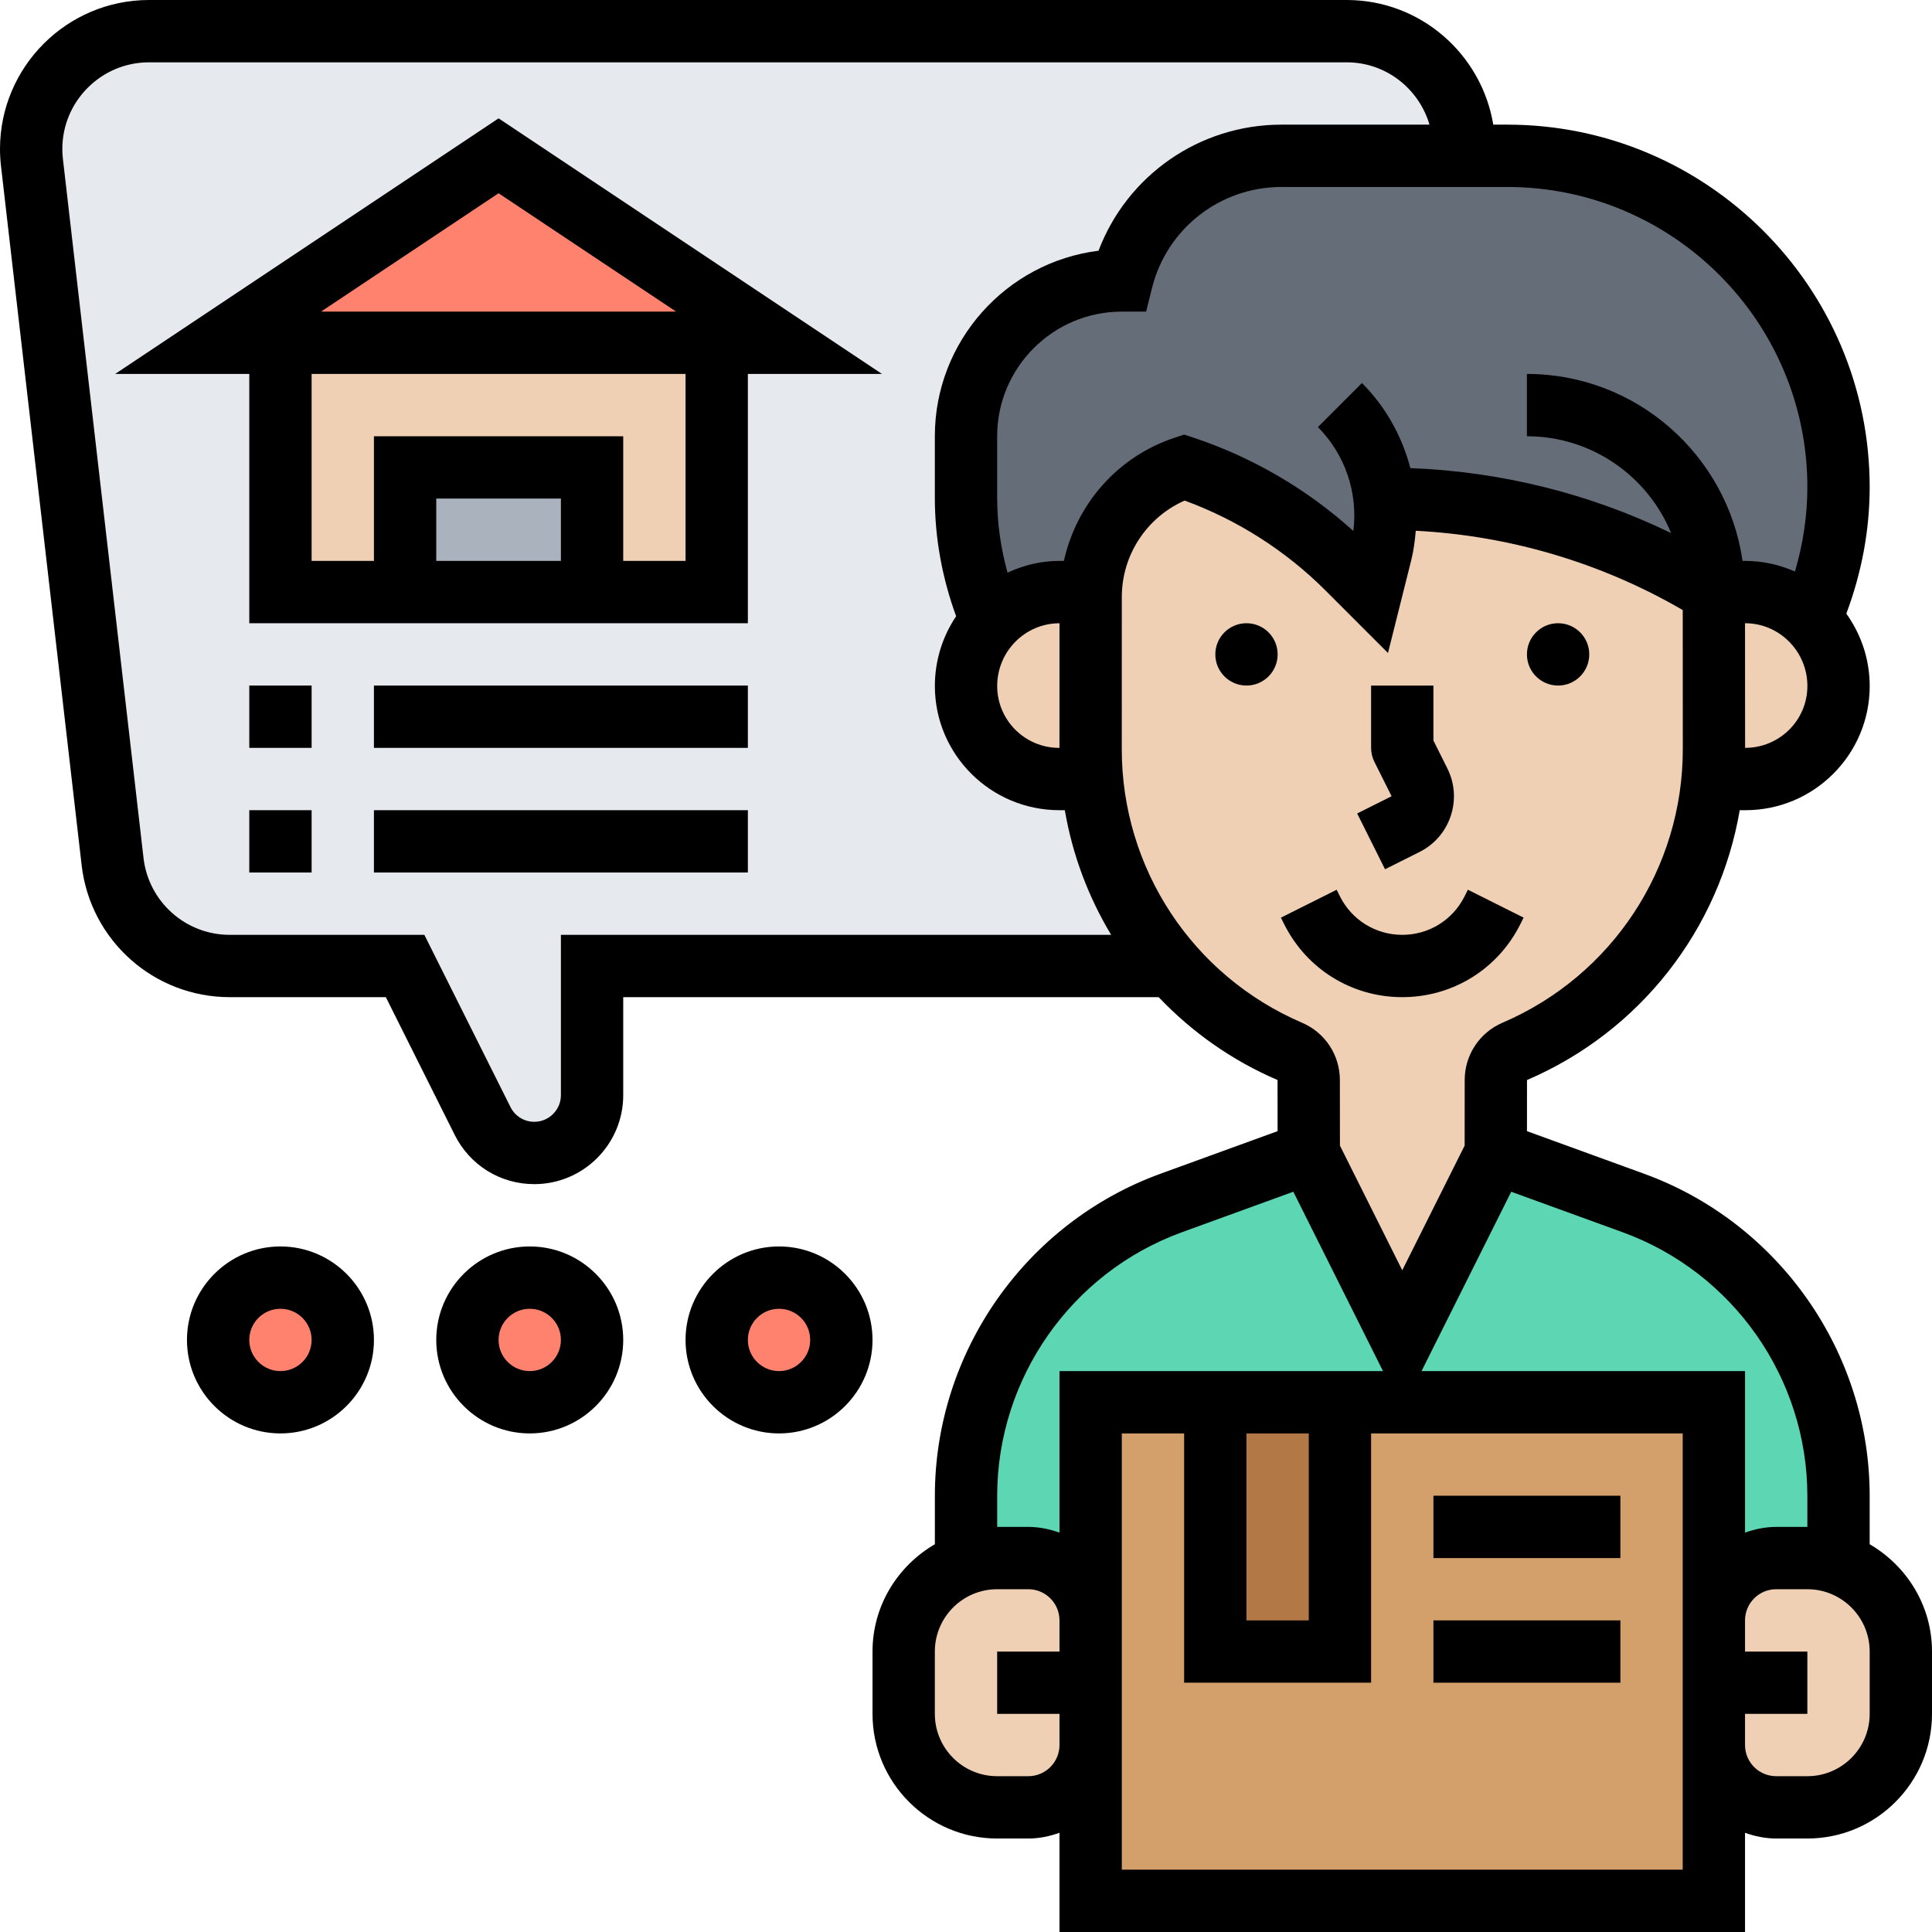 <svg width="250" height="250" viewBox="0 0 250 250" fill="none" xmlns="http://www.w3.org/2000/svg">
<path d="M221.774 181.452H141.129V245.968H221.774V181.452Z" fill="#D3A06C"/>
<path d="M100.806 181.452C105.26 181.452 108.871 177.841 108.871 173.387C108.871 168.933 105.26 165.323 100.806 165.323C96.353 165.323 92.742 168.933 92.742 173.387C92.742 177.841 96.353 181.452 100.806 181.452Z" fill="#FF826E"/>
<path d="M68.548 181.452C73.002 181.452 76.613 177.841 76.613 173.387C76.613 168.933 73.002 165.323 68.548 165.323C64.094 165.323 60.484 168.933 60.484 173.387C60.484 177.841 64.094 181.452 68.548 181.452Z" fill="#FF826E"/>
<path d="M36.29 181.452C40.744 181.452 44.355 177.841 44.355 173.387C44.355 168.933 40.744 165.323 36.29 165.323C31.836 165.323 28.226 168.933 28.226 173.387C28.226 177.841 31.836 181.452 36.29 181.452Z" fill="#FF826E"/>
<path d="M189.476 20.161H165.806C160.927 20.161 156.371 21.814 152.702 24.677C149.073 27.5 146.371 31.532 145.161 36.29C134.032 36.29 125 45.323 125 56.452V64.395C125 70 126.129 75.444 128.266 80.444C126.25 82.581 125 85.524 125 88.75C125 92.097 126.371 95.081 128.548 97.258C130.726 99.436 133.71 100.806 137.056 100.806H137.097H141.29H141.331C141.936 107.903 144.355 114.597 148.145 120.363C149.234 121.976 150.403 123.548 151.694 125H76.613V141.734C76.613 145.847 73.266 149.194 69.153 149.194C66.29 149.194 63.71 147.581 62.46 145.081L52.419 125H29.718C21.976 125 15.444 119.194 14.556 111.492L4.113 21.048C4.073 20.444 4.032 19.879 4.032 19.274C4.032 10.847 10.847 4.032 19.274 4.032H174.274C178.468 4.032 182.298 5.726 185.04 8.508C187.823 11.25 189.516 15.081 189.516 19.274C189.516 19.597 189.516 19.879 189.476 20.161Z" fill="#E6E9ED"/>
<path d="M92.742 44.355H36.29V76.613H92.742V44.355Z" fill="#F0D0B4"/>
<path d="M76.613 60.484H52.419V76.613H76.613V60.484Z" fill="#AAB2BD"/>
<path d="M100.806 44.355H92.742H36.29H28.226L64.516 20.161L100.806 44.355Z" fill="#FF826E"/>
<path d="M179.194 64.516C179.395 66.855 179.274 69.194 178.669 71.532L177.419 76.613L174.355 73.548C168.427 67.621 161.169 63.145 153.226 60.484C146.21 62.823 141.411 69.274 141.129 76.613H137.097C133.629 76.613 130.484 78.064 128.266 80.444C126.129 75.444 125 70 125 64.395V56.452C125 45.323 134.032 36.29 145.161 36.29C146.371 31.532 149.073 27.5 152.702 24.677C156.371 21.814 160.927 20.161 165.806 20.161H189.476H195.04C218.71 20.161 237.903 39.355 237.903 63.024C237.903 68.952 236.653 74.798 234.355 80.161C232.177 77.984 229.153 76.613 225.806 76.613H221.774L220.766 76.008C208.226 68.508 193.911 64.516 179.274 64.516H179.194Z" fill="#656D78"/>
<path d="M129.032 201.613C127.621 201.613 126.25 201.855 125 202.339V202.298V193.548C125 176.613 135.605 161.452 151.532 155.685L169.355 149.194L181.452 173.387L193.548 149.194L211.371 155.685C227.298 161.452 237.903 176.613 237.903 193.548V202.298V202.339C236.653 201.855 235.282 201.613 233.871 201.613H229.839C225.403 201.613 221.774 205.242 221.774 209.677V181.452H173.387H157.258H141.129V209.677C141.129 205.242 137.5 201.613 133.065 201.613H129.032Z" fill="#5CD6B3"/>
<path d="M173.387 181.452H157.258V213.71H173.387V181.452Z" fill="#B27946"/>
<path d="M116.935 221.774V213.71C116.935 208.427 120.282 203.952 125 202.339C126.25 201.855 127.621 201.613 129.032 201.613H133.065C137.5 201.613 141.129 205.242 141.129 209.677V217.742V225.806C141.129 230.242 137.5 233.871 133.065 233.871H129.032C122.339 233.871 116.935 228.468 116.935 221.774Z" fill="#F0D0B4"/>
<path d="M245.968 213.71V221.774C245.968 228.468 240.565 233.871 233.871 233.871H229.839C225.403 233.871 221.774 230.242 221.774 225.806V217.742V209.677C221.774 205.242 225.403 201.613 229.839 201.613H233.871C235.282 201.613 236.653 201.855 237.903 202.339C242.621 203.952 245.968 208.427 245.968 213.71Z" fill="#F0D0B4"/>
<path d="M237.903 88.75C237.903 95.403 232.5 100.806 225.887 100.806H225.806H221.613H221.573C221.734 99.516 221.774 98.226 221.774 96.936V76.613H225.806C229.153 76.613 232.177 77.984 234.355 80.161C236.532 82.339 237.903 85.403 237.903 88.75Z" fill="#F0D0B4"/>
<path d="M221.774 76.613V96.936C221.774 98.226 221.734 99.516 221.573 100.806C220.202 116.25 210.444 129.879 196.008 136.048C194.516 136.694 193.548 138.145 193.548 139.758V149.194L181.452 173.387L169.355 149.194V139.758C169.355 138.145 168.387 136.694 166.895 136.048C160.927 133.508 155.766 129.677 151.694 125C150.403 123.548 149.234 121.976 148.145 120.363C144.355 114.597 141.935 107.903 141.331 100.806C141.169 99.516 141.129 98.226 141.129 96.936V77.258C141.129 77.056 141.129 76.814 141.129 76.613C141.411 69.274 146.21 62.823 153.226 60.484C161.169 63.145 168.427 67.621 174.355 73.548L177.419 76.613L178.669 71.532C179.274 69.194 179.395 66.855 179.194 64.516H179.274C193.911 64.516 208.226 68.508 220.766 76.008L221.774 76.613Z" fill="#F0D0B4"/>
<path d="M141.129 96.936C141.129 98.226 141.169 99.516 141.331 100.806H141.29H137.097H137.056C133.71 100.806 130.726 99.436 128.548 97.258C126.371 95.081 125 92.097 125 88.75C125 85.524 126.25 82.581 128.266 80.444C130.484 78.064 133.629 76.613 137.097 76.613H141.129C141.129 76.814 141.129 77.056 141.129 77.258V96.936Z" fill="#F0D0B4"/>
<path d="M201.617 88.71C203.844 88.71 205.649 86.904 205.649 84.677C205.649 82.45 203.844 80.645 201.617 80.645C199.39 80.645 197.585 82.45 197.585 84.677C197.585 86.904 199.39 88.71 201.617 88.71Z" fill="black"/>
<path d="M161.294 88.71C163.521 88.71 165.327 86.904 165.327 84.677C165.327 82.45 163.521 80.645 161.294 80.645C159.067 80.645 157.262 82.45 157.262 84.677C157.262 86.904 159.067 88.71 161.294 88.71Z" fill="black"/>
<path d="M241.935 199.823V193.565C241.935 174.984 230.202 158.23 212.738 151.879L197.589 146.371L197.593 139.754C212.282 133.46 222.488 120.222 225.121 104.839H225.871C234.73 104.839 241.94 97.629 241.94 88.77C241.94 85.274 240.802 82.052 238.915 79.403C240.879 74.153 241.935 68.665 241.935 63.024C241.935 37.165 220.899 16.129 195.04 16.129H193.23C191.714 7 183.819 0 174.266 0H19.282C8.653 0 0 8.653 0 19.282C0 20.024 0.044 20.762 0.129 21.492L10.565 111.964C11.69 121.694 19.923 129.032 29.722 129.032H49.927L58.843 146.863C60.806 150.79 64.75 153.226 69.137 153.226C75.484 153.226 80.645 148.065 80.645 141.718V129.032H149.931C154.202 133.52 159.383 137.214 165.315 139.754L165.319 146.371L150.169 151.879C132.706 158.23 120.972 174.98 120.972 193.565V199.823C116.173 202.617 112.903 207.762 112.903 213.71V221.774C112.903 230.669 120.137 237.903 129.032 237.903H133.065C134.484 237.903 135.831 237.613 137.097 237.161V250H225.806V237.161C227.073 237.613 228.419 237.903 229.839 237.903H233.871C242.766 237.903 250 230.669 250 221.774V213.71C250 207.766 246.734 202.621 241.935 199.823ZM209.98 159.456C224.27 164.653 233.871 178.359 233.871 193.565V197.581H229.839C228.419 197.581 227.073 197.871 225.806 198.323V177.419H183.944L195.552 154.21L209.98 159.456ZM225.815 96.774L225.806 80.645C230.254 80.645 233.875 84.286 233.875 88.77C233.875 93.181 230.286 96.77 225.815 96.774ZM233.871 63.024C233.871 66.762 233.31 70.415 232.266 73.956C230.286 73.085 228.105 72.581 225.806 72.581H225.484C223.516 58.927 211.77 48.387 197.581 48.387V56.452C206 56.452 213.23 61.637 216.242 68.98C205.718 63.871 194.222 61.02 182.5 60.573C181.427 56.468 179.31 52.641 176.238 49.565L170.536 55.266C174.065 58.798 175.742 63.81 175.125 68.71C169.177 63.331 162.105 59.19 154.504 56.653L153.226 56.234L151.952 56.657C144.593 59.109 139.294 65.234 137.669 72.577H137.105C134.694 72.577 132.427 73.145 130.371 74.101C129.508 70.956 129.032 67.718 129.032 64.415V56.452C129.032 47.556 136.266 40.323 145.161 40.323H148.306L149.069 37.266C150.996 29.569 157.883 24.194 165.819 24.194H195.04C216.452 24.194 233.871 41.613 233.871 63.024ZM137.04 96.774C132.625 96.774 129.036 93.181 129.036 88.77C129.036 84.29 132.649 80.653 137.097 80.649L137.093 96.778H137.04V96.774ZM72.581 120.968V141.718C72.581 143.613 71.032 145.161 69.137 145.161C67.827 145.161 66.645 144.431 66.056 143.254L54.911 120.968H29.722C24.024 120.968 19.23 116.694 18.573 111.036L8.141 20.569C8.093 20.141 8.065 19.718 8.065 19.282C8.065 13.097 13.097 8.065 19.282 8.065H174.266C179.351 8.065 183.605 11.484 184.976 16.129H165.819C155.19 16.129 145.843 22.706 142.149 32.444C130.226 33.931 120.968 44.129 120.968 56.452V64.415C120.968 69.686 121.931 74.819 123.722 79.742C121.988 82.323 120.972 85.427 120.972 88.77C120.972 97.629 128.181 104.839 137.101 104.839H137.786C138.774 110.605 140.827 116.06 143.782 120.968H72.581ZM145.157 96.948L145.161 77.266C145.161 71.814 148.379 66.948 153.29 64.774C160.097 67.262 166.363 71.254 171.492 76.383L179.605 84.496L182.605 72.524C182.923 71.254 183.093 69.968 183.198 68.681C195.351 69.306 207.194 72.814 217.746 78.939L217.754 96.939C217.762 112.367 208.601 126.262 194.427 132.339C191.456 133.609 189.532 136.516 189.532 139.746L189.524 148.242L181.452 164.375L173.387 148.242L173.379 139.75C173.379 136.516 171.456 133.613 168.488 132.343C154.315 126.266 145.153 112.375 145.157 96.948ZM152.927 159.456L167.355 154.21L178.96 177.419H137.097V198.323C135.831 197.871 134.484 197.581 133.065 197.581H129.036V193.565C129.036 178.359 138.637 164.653 152.927 159.456ZM161.29 185.484H169.355V209.677H161.29V185.484ZM133.065 229.839H129.032C124.585 229.839 120.968 226.222 120.968 221.774V213.71C120.968 209.262 124.585 205.645 129.032 205.645H133.065C135.29 205.645 137.097 207.452 137.097 209.677V213.71H129.032V221.774H137.097V225.806C137.097 228.032 135.29 229.839 133.065 229.839ZM217.742 241.935H145.161V225.806V209.677V185.484H153.226V217.742H177.419V185.484H217.742V209.677V225.806V241.935ZM241.935 221.774C241.935 226.222 238.319 229.839 233.871 229.839H229.839C227.613 229.839 225.806 228.032 225.806 225.806V221.774H233.871V213.71H225.806V209.677C225.806 207.452 227.613 205.645 229.839 205.645H233.871C238.319 205.645 241.935 209.262 241.935 213.71V221.774Z" fill="black"/>
<path d="M209.677 193.548H185.484V201.613H209.677V193.548Z" fill="black"/>
<path d="M209.677 209.677H185.484V217.742H209.677V209.677Z" fill="black"/>
<path d="M181.452 129.032C187.964 129.032 193.819 125.415 196.73 119.589L197.153 118.738L189.94 115.129L189.516 115.984C187.98 119.056 184.891 120.968 181.452 120.968C178.012 120.968 174.923 119.056 173.387 115.984L172.964 115.133L165.75 118.742L166.173 119.593C169.085 125.415 174.94 129.032 181.452 129.032Z" fill="black"/>
<path d="M179.222 112.48L183.677 110.25C185.605 109.286 187.04 107.633 187.722 105.589C188.403 103.544 188.25 101.355 187.286 99.431L185.484 95.823V88.71H177.419V96.774C177.419 97.399 177.565 98.02 177.843 98.577L180.073 103.032L175.617 105.262L179.222 112.48Z" fill="black"/>
<path d="M64.516 15.315L14.907 48.387H32.258V80.645H96.774V48.387H114.125L64.516 15.315ZM64.516 25.008L87.488 40.323H41.544L64.516 25.008ZM72.581 72.581H56.452V64.516H72.581V72.581ZM88.71 72.581H80.645V56.452H48.387V72.581H40.323V48.387H88.71V72.581Z" fill="black"/>
<path d="M40.323 88.71H32.258V96.774H40.323V88.71Z" fill="black"/>
<path d="M40.323 104.839H32.258V112.903H40.323V104.839Z" fill="black"/>
<path d="M96.774 88.71H48.387V96.774H96.774V88.71Z" fill="black"/>
<path d="M96.774 104.839H48.387V112.903H96.774V104.839Z" fill="black"/>
<path d="M68.548 161.29C61.879 161.29 56.452 166.718 56.452 173.387C56.452 180.056 61.879 185.484 68.548 185.484C75.218 185.484 80.645 180.056 80.645 173.387C80.645 166.718 75.218 161.29 68.548 161.29ZM68.548 177.419C66.323 177.419 64.516 175.613 64.516 173.387C64.516 171.161 66.323 169.355 68.548 169.355C70.774 169.355 72.581 171.161 72.581 173.387C72.581 175.613 70.774 177.419 68.548 177.419Z" fill="black"/>
<path d="M100.806 161.29C94.137 161.29 88.71 166.718 88.71 173.387C88.71 180.056 94.137 185.484 100.806 185.484C107.476 185.484 112.903 180.056 112.903 173.387C112.903 166.718 107.476 161.29 100.806 161.29ZM100.806 177.419C98.581 177.419 96.774 175.613 96.774 173.387C96.774 171.161 98.581 169.355 100.806 169.355C103.032 169.355 104.839 171.161 104.839 173.387C104.839 175.613 103.032 177.419 100.806 177.419Z" fill="black"/>
<path d="M36.29 161.29C29.621 161.29 24.194 166.718 24.194 173.387C24.194 180.056 29.621 185.484 36.29 185.484C42.96 185.484 48.387 180.056 48.387 173.387C48.387 166.718 42.96 161.29 36.29 161.29ZM36.29 177.419C34.065 177.419 32.258 175.613 32.258 173.387C32.258 171.161 34.065 169.355 36.29 169.355C38.516 169.355 40.323 171.161 40.323 173.387C40.323 175.613 38.516 177.419 36.29 177.419Z" fill="black"/>
</svg>
